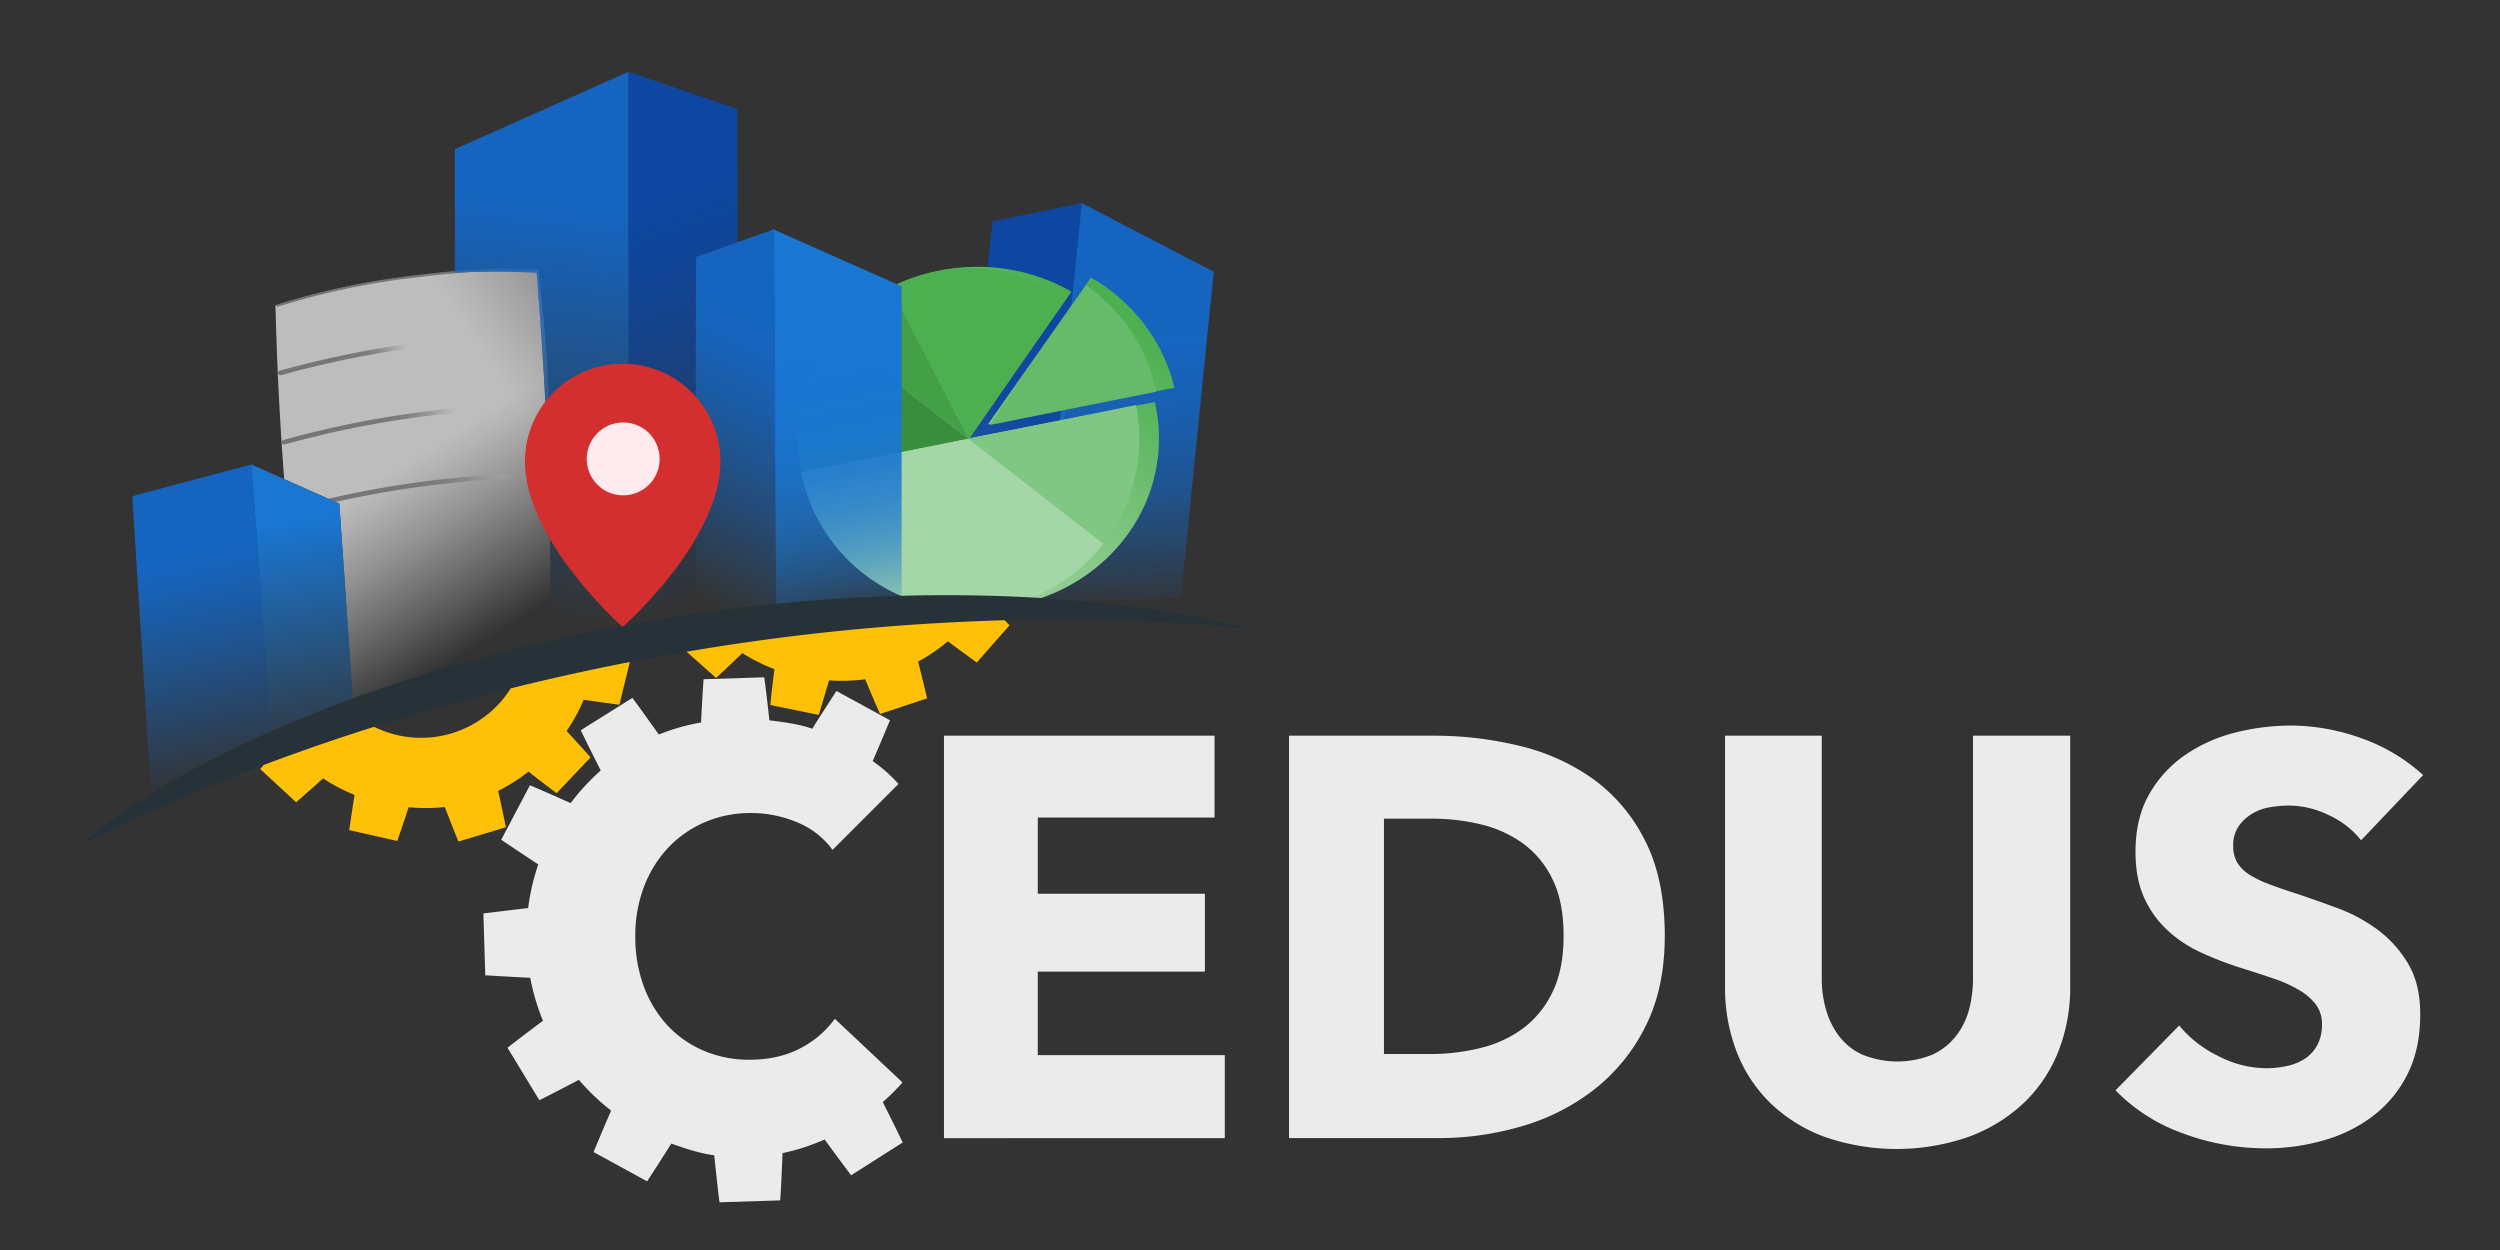 <svg xmlns="http://www.w3.org/2000/svg" xmlns:xlink="http://www.w3.org/1999/xlink" viewBox="0 0 1080 540"><rect x="0" y="0" width="1080" height="540" fill="#333333" stroke="none"/><defs><style>.cls-1{opacity:0.9;}.cls-2{fill:#fff;}.cls-3{fill:url(#linear-gradient);}.cls-4{fill:url(#linear-gradient-2);}.cls-5{fill:url(#linear-gradient-3);}.cls-6{fill:url(#linear-gradient-4);}.cls-7{fill:#4caf50;}.cls-8{fill:#43a047;}.cls-9{fill:url(#linear-gradient-5);}.cls-10{fill:#66bb6a;}.cls-11{fill:#81c784;}.cls-12{fill:#388e3c;}.cls-13{fill:#a5d6a7;}.cls-14{fill:url(#linear-gradient-6);}.cls-15{fill:url(#linear-gradient-7);}.cls-16{fill:url(#linear-gradient-8);}.cls-17{fill:url(#linear-gradient-9);}.cls-18{fill:url(#linear-gradient-10);}.cls-19{fill:url(#Nuovo_campione_sfumatura_2);}.cls-20{fill:url(#Nuovo_campione_sfumatura_2-2);}.cls-21{fill:url(#Nuovo_campione_sfumatura_2-3);}.cls-22{fill:none;stroke:#757575;stroke-miterlimit:10;stroke-width:0.95px;}.cls-23{fill:url(#linear-gradient-11);}.cls-24{fill:url(#linear-gradient-12);}.cls-25{fill:url(#linear-gradient-13);}.cls-26{fill:#263238;}.cls-27{fill:#ffc107;}.cls-28{fill:#d32f2f;}.cls-29{fill:#ffebee;}</style><linearGradient id="linear-gradient" x1="-2158.69" y1="66.25" x2="-2110.77" y2="-27.79" gradientTransform="matrix(-1, -0.1, -0.1, 1, -1661.99, -81.05)" gradientUnits="userSpaceOnUse"><stop offset="0" stop-color="#fff" stop-opacity="0"/><stop offset="0.03" stop-color="#d2e2f3" stop-opacity="0.19"/><stop offset="0.07" stop-color="#a6c4e7" stop-opacity="0.38"/><stop offset="0.11" stop-color="#7faadc" stop-opacity="0.55"/><stop offset="0.16" stop-color="#5d95d3" stop-opacity="0.69"/><stop offset="0.21" stop-color="#4383cc" stop-opacity="0.81"/><stop offset="0.27" stop-color="#2e75c7" stop-opacity="0.89"/><stop offset="0.34" stop-color="#206cc3" stop-opacity="0.95"/><stop offset="0.45" stop-color="#1767c1" stop-opacity="0.99"/><stop offset="0.74" stop-color="#1565c0"/></linearGradient><linearGradient id="linear-gradient-2" x1="-2173.63" y1="128.06" x2="-2152.64" y2="-42.96" gradientTransform="matrix(-1, -0.1, -0.1, 1, -1661.99, -81.05)" gradientUnits="userSpaceOnUse"><stop offset="0" stop-color="#1565c0" stop-opacity="0"/><stop offset="0.09" stop-color="#1565c0" stop-opacity="0.21"/><stop offset="0.2" stop-color="#1565c0" stop-opacity="0.45"/><stop offset="0.31" stop-color="#1565c0" stop-opacity="0.65"/><stop offset="0.42" stop-color="#1565c0" stop-opacity="0.8"/><stop offset="0.53" stop-color="#1565c0" stop-opacity="0.91"/><stop offset="0.64" stop-color="#1565c0" stop-opacity="0.98"/><stop offset="0.74" stop-color="#1565c0"/></linearGradient><linearGradient id="linear-gradient-3" x1="-2092.56" y1="113.92" x2="-2148.31" y2="-39.26" gradientTransform="matrix(-0.99, -0.1, -0.1, 0.99, -1661.31, -83.29)" gradientUnits="userSpaceOnUse"><stop offset="0" stop-color="#fff" stop-opacity="0"/><stop offset="0.01" stop-color="#f6f8fc" stop-opacity="0.04"/><stop offset="0.04" stop-color="#c0cfe6" stop-opacity="0.26"/><stop offset="0.09" stop-color="#8faad4" stop-opacity="0.46"/><stop offset="0.13" stop-color="#668bc4" stop-opacity="0.63"/><stop offset="0.19" stop-color="#4572b7" stop-opacity="0.77"/><stop offset="0.25" stop-color="#2c5ead" stop-opacity="0.87"/><stop offset="0.33" stop-color="#1a51a6" stop-opacity="0.95"/><stop offset="0.44" stop-color="#1049a2" stop-opacity="0.99"/><stop offset="0.74" stop-color="#0d47a1"/></linearGradient><linearGradient id="linear-gradient-4" x1="384.11" y1="183.52" x2="471.74" y2="60.41" gradientTransform="translate(0.23 48.03) rotate(2.7)" gradientUnits="userSpaceOnUse"><stop offset="0" stop-color="#a5d6a7"/><stop offset="0.19" stop-color="#9bd29d"/><stop offset="0.52" stop-color="#80c682"/><stop offset="0.93" stop-color="#54b257"/><stop offset="1" stop-color="#4caf50"/></linearGradient><linearGradient id="linear-gradient-5" x1="407.34" y1="196.17" x2="497.78" y2="69.14" gradientTransform="matrix(1, 0.05, -0.05, 1, -0.58, 46.36)" xlink:href="#linear-gradient-4"/><linearGradient id="linear-gradient-6" x1="-2258.29" y1="270.58" x2="-2224.61" y2="97.31" gradientTransform="matrix(-1, 0, 0, 1, -1882.04, 0)" gradientUnits="userSpaceOnUse"><stop offset="0" stop-color="#1976d2" stop-opacity="0"/><stop offset="0.03" stop-color="#1976d2" stop-opacity="0.11"/><stop offset="0.09" stop-color="#1976d2" stop-opacity="0.32"/><stop offset="0.15" stop-color="#1976d2" stop-opacity="0.5"/><stop offset="0.22" stop-color="#1976d2" stop-opacity="0.66"/><stop offset="0.29" stop-color="#1976d2" stop-opacity="0.78"/><stop offset="0.37" stop-color="#1976d2" stop-opacity="0.88"/><stop offset="0.46" stop-color="#1976d2" stop-opacity="0.95"/><stop offset="0.56" stop-color="#1976d2" stop-opacity="0.99"/><stop offset="0.74" stop-color="#1976d2"/></linearGradient><linearGradient id="linear-gradient-7" x1="-2170.28" y1="251.92" x2="-2241.67" y2="111.8" gradientTransform="matrix(-1, 0, 0, 1, -1882.04, 0)" gradientUnits="userSpaceOnUse"><stop offset="0" stop-color="#1565c0" stop-opacity="0"/><stop offset="0.19" stop-color="#1565c0" stop-opacity="0.33"/><stop offset="0.38" stop-color="#1565c0" stop-opacity="0.62"/><stop offset="0.54" stop-color="#1565c0" stop-opacity="0.83"/><stop offset="0.66" stop-color="#1565c0" stop-opacity="0.95"/><stop offset="0.74" stop-color="#1565c0"/></linearGradient><linearGradient id="linear-gradient-8" x1="-1974.84" y1="428.65" x2="-1956.73" y2="295.91" gradientTransform="matrix(-1, 0.07, 0.07, 1, -1899.75, 46.69)" gradientUnits="userSpaceOnUse"><stop offset="0" stop-color="#1565c0" stop-opacity="0"/><stop offset="0.22" stop-color="#1565c0" stop-opacity="0.35"/><stop offset="0.47" stop-color="#1565c0" stop-opacity="0.7"/><stop offset="0.65" stop-color="#1565c0" stop-opacity="0.92"/><stop offset="0.74" stop-color="#1565c0"/></linearGradient><linearGradient id="linear-gradient-9" x1="164.98" y1="172" x2="224.9" y2="267.62" gradientUnits="userSpaceOnUse"><stop offset="0.26" stop-color="#bdbdbd"/><stop offset="0.35" stop-color="#bdbdbd" stop-opacity="0.91"/><stop offset="0.54" stop-color="#bdbdbd" stop-opacity="0.68"/><stop offset="0.8" stop-color="#bdbdbd" stop-opacity="0.31"/><stop offset="1" stop-color="#bdbdbd" stop-opacity="0"/></linearGradient><linearGradient id="linear-gradient-10" x1="200.95" y1="217.81" x2="239.7" y2="193.95" gradientTransform="matrix(1, -0.05, 0.05, 1.01, -13.18, -59.76)" gradientUnits="userSpaceOnUse"><stop offset="0.15" stop-color="#9e9e9e" stop-opacity="0"/><stop offset="1" stop-color="#969696"/></linearGradient><linearGradient id="Nuovo_campione_sfumatura_2" x1="121.81" y1="280.29" x2="220.19" y2="280.29" gradientTransform="translate(-13.02 -57.75) rotate(-2.92)" gradientUnits="userSpaceOnUse"><stop offset="0.26" stop-color="#757575"/><stop offset="0.58" stop-color="#767676" stop-opacity="0.98"/><stop offset="0.7" stop-color="#7a7a7a" stop-opacity="0.93"/><stop offset="0.78" stop-color="#828282" stop-opacity="0.82"/><stop offset="0.85" stop-color="#8c8c8c" stop-opacity="0.68"/><stop offset="0.91" stop-color="#9a9a9a" stop-opacity="0.49"/><stop offset="0.96" stop-color="#aaa" stop-opacity="0.27"/><stop offset="1" stop-color="#bdbdbd" stop-opacity="0"/></linearGradient><linearGradient id="Nuovo_campione_sfumatura_2-2" x1="121.81" y1="250.46" x2="198.61" y2="250.46" xlink:href="#Nuovo_campione_sfumatura_2"/><linearGradient id="Nuovo_campione_sfumatura_2-3" x1="121.81" y1="221.11" x2="178.82" y2="221.11" xlink:href="#Nuovo_campione_sfumatura_2"/><linearGradient id="linear-gradient-11" x1="-2016.95" y1="424.12" x2="-2002.53" y2="282.76" gradientTransform="matrix(-1, 0.07, 0.07, 1, -1899.75, 46.69)" gradientUnits="userSpaceOnUse"><stop offset="0" stop-color="#1976d2" stop-opacity="0"/><stop offset="0.74" stop-color="#1976d2"/></linearGradient><linearGradient id="linear-gradient-12" x1="328.2" y1="250.12" x2="251.14" y2="38.41" gradientUnits="userSpaceOnUse"><stop offset="0" stop-color="#0d47a1" stop-opacity="0"/><stop offset="0.12" stop-color="#0d47a1" stop-opacity="0.21"/><stop offset="0.33" stop-color="#0d47a1" stop-opacity="0.55"/><stop offset="0.51" stop-color="#0d47a1" stop-opacity="0.79"/><stop offset="0.65" stop-color="#0d47a1" stop-opacity="0.94"/><stop offset="0.74" stop-color="#0d47a1"/></linearGradient><linearGradient id="linear-gradient-13" x1="222.06" y1="264.93" x2="251.1" y2="28.49" gradientUnits="userSpaceOnUse"><stop offset="0" stop-color="#1565c0" stop-opacity="0"/><stop offset="0.74" stop-color="#1565c0"/></linearGradient></defs><title>logo_negativo</title><g id="Layer_7" data-name="Layer 7"><g class="cls-1"><path class="cls-2" d="M381.36,476.11c.76-.67,1.5-1.36,2.23-2.05a79.76,79.76,0,0,0,6.29-6.44l-29.22-27.5a42.38,42.38,0,0,1-15,12.77q-9.34,4.91-21.86,4.91a49.55,49.55,0,0,1-19.89-3.93,45.84,45.84,0,0,1-15.59-10.93,50.31,50.31,0,0,1-10.19-16.82,61.09,61.09,0,0,1-3.68-21.61,59.4,59.4,0,0,1,3.68-21.24,51,51,0,0,1,10.31-16.82,47.55,47.55,0,0,1,15.84-11.17,49.72,49.72,0,0,1,20.26-4.05,51.35,51.35,0,0,1,19.65,3.93,35.25,35.25,0,0,1,15.47,12l28.49-28.49A63.14,63.14,0,0,0,377,328.8q3.8-8.8,7.47-17.65l-23.12-12.65q-5.3,8.11-10.46,16.32c-5.94-2.1-12.12-2.81-18.51-3.64-.69-6.46-1.42-12.52-2.21-18.58l-26.23.83c-.41,6.09-.77,12.19-1.08,18.68a90.16,90.16,0,0,0-18.24,5.2c-3.77-5.24-7.58-10.65-11.43-15.82-7.44,4.69-14.88,9.29-22.31,14,2.83,5.83,5.72,11.58,8.64,17.36a94.83,94.83,0,0,0-13,14.1q-8.76-3.93-17.58-7.73l-12.41,23.56q8,5.4,16,10.65a95.61,95.61,0,0,0-4.37,18.87c-6.44.71-12.19,1.46-19.33,2.3q.4,13.37.81,26.73c7.17.4,13,.78,19.43,1.08a95.44,95.44,0,0,0,5.49,18.56q-7.71,5.76-15.33,11.64L233,475.3q8.58-4.33,17.08-8.81A94.52,94.52,0,0,0,264,479.77q-3.86,8.93-7.57,17.92l23.12,12.65q5.3-8.11,10.46-16.32c5.93,2.1,12.14,4.23,18.53,5.06.7,6.56,1.49,14.25,2.28,20.31l26.23-.83c.43-6.09.74-13.82,1-20.41a91.67,91.67,0,0,0,18.2-5.9c3.77,5.24,7.57,10.29,11.42,15.47,7.44-4.69,14.87-9.47,22.31-14.16C387.17,487.73,384.29,481.89,381.36,476.11Z"/><path class="cls-2" d="M407.8,491.69V317.82H524.69v35.36H448.32v32.91h72.2v33.64h-72.2v36.1h80.79v35.85Z"/><path class="cls-2" d="M719.18,404.26q0,22.84-8.47,39.41a79.47,79.47,0,0,1-22.35,27.26,93.16,93.16,0,0,1-31.31,15.72,126.85,126.85,0,0,1-35.36,5H556.86V317.82h62.87a155.45,155.45,0,0,1,36.34,4.3A91.25,91.25,0,0,1,688,336.36,72.93,72.93,0,0,1,710.59,363Q719.18,379.71,719.18,404.26Zm-43.71,0q0-14.73-4.79-24.43a41.18,41.18,0,0,0-12.77-15.47,51.18,51.18,0,0,0-18.17-8.23,89.47,89.47,0,0,0-21-2.46H597.87V455.34h19.89a90.34,90.34,0,0,0,21.73-2.58,51.37,51.37,0,0,0,18.42-8.47,42,42,0,0,0,12.77-15.72Q675.47,418.76,675.47,404.26Z"/><path class="cls-2" d="M889,454.73a62.26,62.26,0,0,1-15.1,22.1,69.69,69.69,0,0,1-23.7,14.37,95,95,0,0,1-61.76,0,67.2,67.2,0,0,1-23.33-14.37,62.38,62.38,0,0,1-14.73-22.1,76.38,76.38,0,0,1-5.16-28.61V317.82H787V422.68a48.49,48.49,0,0,0,1.84,13.51,34.58,34.58,0,0,0,5.65,11.42,26.47,26.47,0,0,0,10.07,8,40.18,40.18,0,0,0,30.21,0,27.57,27.57,0,0,0,10.19-8,31.79,31.79,0,0,0,5.65-11.42,51.87,51.87,0,0,0,1.72-13.51V317.82h42v108.3A74.86,74.86,0,0,1,889,454.73Z"/><path class="cls-2" d="M1020,363a38,38,0,0,0-14.12-10.93A39.84,39.84,0,0,0,989.06,348a50,50,0,0,0-8.47.74,21.93,21.93,0,0,0-7.74,2.82,19.1,19.1,0,0,0-5.77,5.4,14.37,14.37,0,0,0-2.33,8.47,13.67,13.67,0,0,0,1.84,7.37A16.4,16.4,0,0,0,972,378a48.06,48.06,0,0,0,8.47,4.05q4.91,1.84,11.05,3.81,8.84,2.95,18.42,6.51a69,69,0,0,1,17.44,9.46,49.69,49.69,0,0,1,13,14.61q5.16,8.72,5.16,21.73,0,15-5.52,25.91a51.66,51.66,0,0,1-14.86,18,63.64,63.64,0,0,1-21.36,10.56,89.9,89.9,0,0,1-24.8,3.44,102.46,102.46,0,0,1-36.1-6.51,76.4,76.4,0,0,1-29-18.54l27.5-28a50.75,50.75,0,0,0,16.82,13.14A45.63,45.63,0,0,0,979,461.48a41.68,41.68,0,0,0,9.08-1,22.6,22.6,0,0,0,7.74-3.19,16,16,0,0,0,5.28-5.89,18.55,18.55,0,0,0,2-8.84,14,14,0,0,0-2.46-8.35,24.07,24.07,0,0,0-7-6.26,56.78,56.78,0,0,0-11.3-5.16q-6.76-2.33-15.35-5a146.22,146.22,0,0,1-16.33-6.39,54.64,54.64,0,0,1-14.24-9.45,43.74,43.74,0,0,1-10.07-14q-3.81-8.23-3.81-20,0-14.49,5.89-24.8a51.24,51.24,0,0,1,15.47-16.94,66.51,66.51,0,0,1,21.61-9.7,98,98,0,0,1,24.31-3.07,90.34,90.34,0,0,1,30.08,5.4,77.58,77.58,0,0,1,26.89,16Z"/></g><polygon class="cls-3" points="452.01 204.61 457.58 205.15 469.22 89.97 463.64 89.43 452.01 204.61"/><polyline class="cls-4" points="449.6 260.35 467.05 87.58 524.34 117.42 510.12 258.2"/><polyline class="cls-5" points="449.95 260.28 467.37 87.67 428.74 95.64 414.06 237.99"/><path class="cls-6" d="M498.88,173.69l-80.57,15.72L462.89,126a81.14,81.14,0,0,0-36.72-10.65c-43-2-79.44,29.31-81.35,70a70.12,70.12,0,0,0,1.49,18.09,74.11,74.11,0,0,0,30.48,45,80.78,80.78,0,0,0,42.44,14.28c43,2,79.44-29.31,81.36-70A70.13,70.13,0,0,0,498.88,173.69Z"/><path class="cls-7" d="M418.82,189.43l41.75-60.32a73.82,73.82,0,0,0-75.94-5l33.8,65.42Z"/><polygon class="cls-7" points="418.24 189.54 418.56 189.8 418.58 189.78 418.44 189.5 418.24 189.54"/><path class="cls-8" d="M418.44,189.5l-33.8-65.42a74.13,74.13,0,0,0-24.47,20.34l58.08,45.12Z"/><polygon class="cls-7" points="418.6 189.83 418.58 189.78 418.56 189.8 418.6 189.83"/><path class="cls-9" d="M507.3,167.51c-4.62-20-17.88-37.21-36-47.63l-44.52,63.43Z"/><path class="cls-10" d="M499.42,169.21a73.87,73.87,0,0,0-30.16-45.92l-41.75,60.32Z"/><polygon class="cls-7" points="418.58 189.78 418.82 189.43 418.44 189.5 418.58 189.78"/><path class="cls-11" d="M490.73,175l-71.91,14.4-.25.35,0,0,58.05,45.11A73.89,73.89,0,0,0,490.73,175Z"/><path class="cls-12" d="M360.16,144.42A73.89,73.89,0,0,0,346.06,204l72.18-14.45Z"/><path class="cls-13" d="M418.6,189.83l0,0-.33-.26L346.06,204a73.76,73.76,0,0,0,130.59,30.94Z"/><polyline class="cls-14" points="389.5 268 389.5 123.69 333.88 99 335.5 276"/><polygon class="cls-15" points="335.5 276 334.5 99 300.5 111 300.5 257 335.5 276"/><polyline class="cls-16" points="65.66 349.45 57.14 214.34 108.5 200.65 120.11 349.19"/><path class="cls-17" d="M231.83,117.88a308.48,308.48,0,0,0-56.68,1.85A321,321,0,0,0,119,132c.66,26.4,1.92,50.86,3.77,75l23.81,10.59,6.71,96.56c28.11,2.73,56-.67,83.7-5.17C239,239.92,237.29,186.81,231.83,117.88Z"/><path class="cls-18" d="M236.93,205.07c-34.07,3.35-73.56,3.57-107.91,1.56a323.28,323.28,0,0,1-9.55-81q28.15-4.56,56.42-6.89t56.65-2.45C236,145.58,238.36,175.52,236.93,205.07Z"/><path class="cls-19" d="M124.27,222a1,1,0,0,1-1.05-.72,1,1,0,0,1,.72-1.24,428.15,428.15,0,0,1,65.19-12.77c10.17-1.17,20.5-2,30.71-2.38a1.07,1.07,0,0,1,1.08,1,1,1,0,0,1-1,1.09h0c-10.16,0-20.44,1.16-30.56,2.32A425.89,425.89,0,0,0,124.51,222,1.08,1.08,0,0,1,124.27,222Z"/><path class="cls-20" d="M122.74,192.05a1,1,0,0,1-1.05-.72,1,1,0,0,1,.72-1.24,428.14,428.14,0,0,1,65.19-12.77c3-.35,6.09-.67,9.12-.95a1,1,0,0,1,1.13.9,1,1,0,0,1-.94,1.09c-3,.28-6.07.6-9.07.94A426.07,426.07,0,0,0,123,192Z"/><path class="cls-21" d="M121.21,162.09a1,1,0,0,1-1.05-.72,1,1,0,0,1,.72-1.24,430.35,430.35,0,0,1,54.55-11.4,1,1,0,0,1,1.18.84,1,1,0,0,1-.88,1.14,428.33,428.33,0,0,0-54.28,11.35Z"/><path class="cls-22" d="M119.54,132.14a321.2,321.2,0,0,1,56.15-12.28c18.8-2.36,37.1-4.17,56.09-3.05"/><polyline class="cls-23" points="154.52 331.77 146.58 217.58 108.5 200.65 119.29 340.4"/><polygon class="cls-24" points="300.5 111 318.64 104.6 318.53 47.09 271.5 31 271.48 270.77 300.5 254.92 300.5 111"/><path class="cls-25" d="M196.5,64.45v53.36a309.28,309.28,0,0,1,35.33.07c4.28,54,6.27,98.31,6,148.17L271.5,271V31Z"/><path class="cls-26" d="M278.48,284.79c94.62-17.85,185.3-21,262-13-63.55-16.29-153.58-20.44-249.91-5.2-115.3,18.05-210.34,59-256.41,98.82C100.32,331.9,184.39,302.45,278.48,284.79Z"/><path class="cls-27" d="M267.6,304.44,272.07,286q-26.28,5.11-51.44,11.38a45.75,45.75,0,0,1-59,16.61q-24.72,7.8-47.81,16.53l-1.39,1.73,15.49,14.32q5.87-5.1,11.65-10.3a75.94,75.94,0,0,0,13.61,7.14q-1.22,7.59-2.32,15.2l20.76,4.7q2.52-7.27,4.91-14.59a77.63,77.63,0,0,0,15.61-.08c1.89,4.83,4.07,10.5,5.92,14.92l20.47-6.18c-.9-4.72-2.22-10.64-3.33-15.71a76.88,76.88,0,0,0,13.12-8.33c4,3.18,8,6.21,12.13,9.32,4.9-5.13,9.78-10.33,14.68-15.47-3.42-3.82-6.87-7.64-10.35-11.41a75.75,75.75,0,0,0,7.38-13.49Q259.89,303.44,267.6,304.44Z"/><path class="cls-27" d="M296.6,281.55l12.78,11.33q5.7-5.33,11.31-10.74a76.62,76.62,0,0,0,13.87,6.93q-1,7.74-1.8,15.49l20.95,4.28q2.27-7.45,4.42-14.94a76.65,76.65,0,0,0,15.63-.45c2.05,4.86,4.43,10.57,6.44,15l20.29-6.76c-1.06-4.77-2.59-10.76-3.87-15.88a75.76,75.76,0,0,0,12.86-8.78c4.14,3.13,8.27,6.12,12.47,9.18,4.73-5.33,9.44-10.73,14.17-16.06L434,267.95A979.31,979.31,0,0,0,296.6,281.55Z"/><path class="cls-28" d="M311.21,199.35c0,34.33-42.21,71.51-42.21,71.51s-42.21-37.18-42.21-71.51a42.21,42.21,0,1,1,84.42,0Z"/><circle class="cls-29" cx="269.22" cy="198.25" r="15.75"/></g></svg>